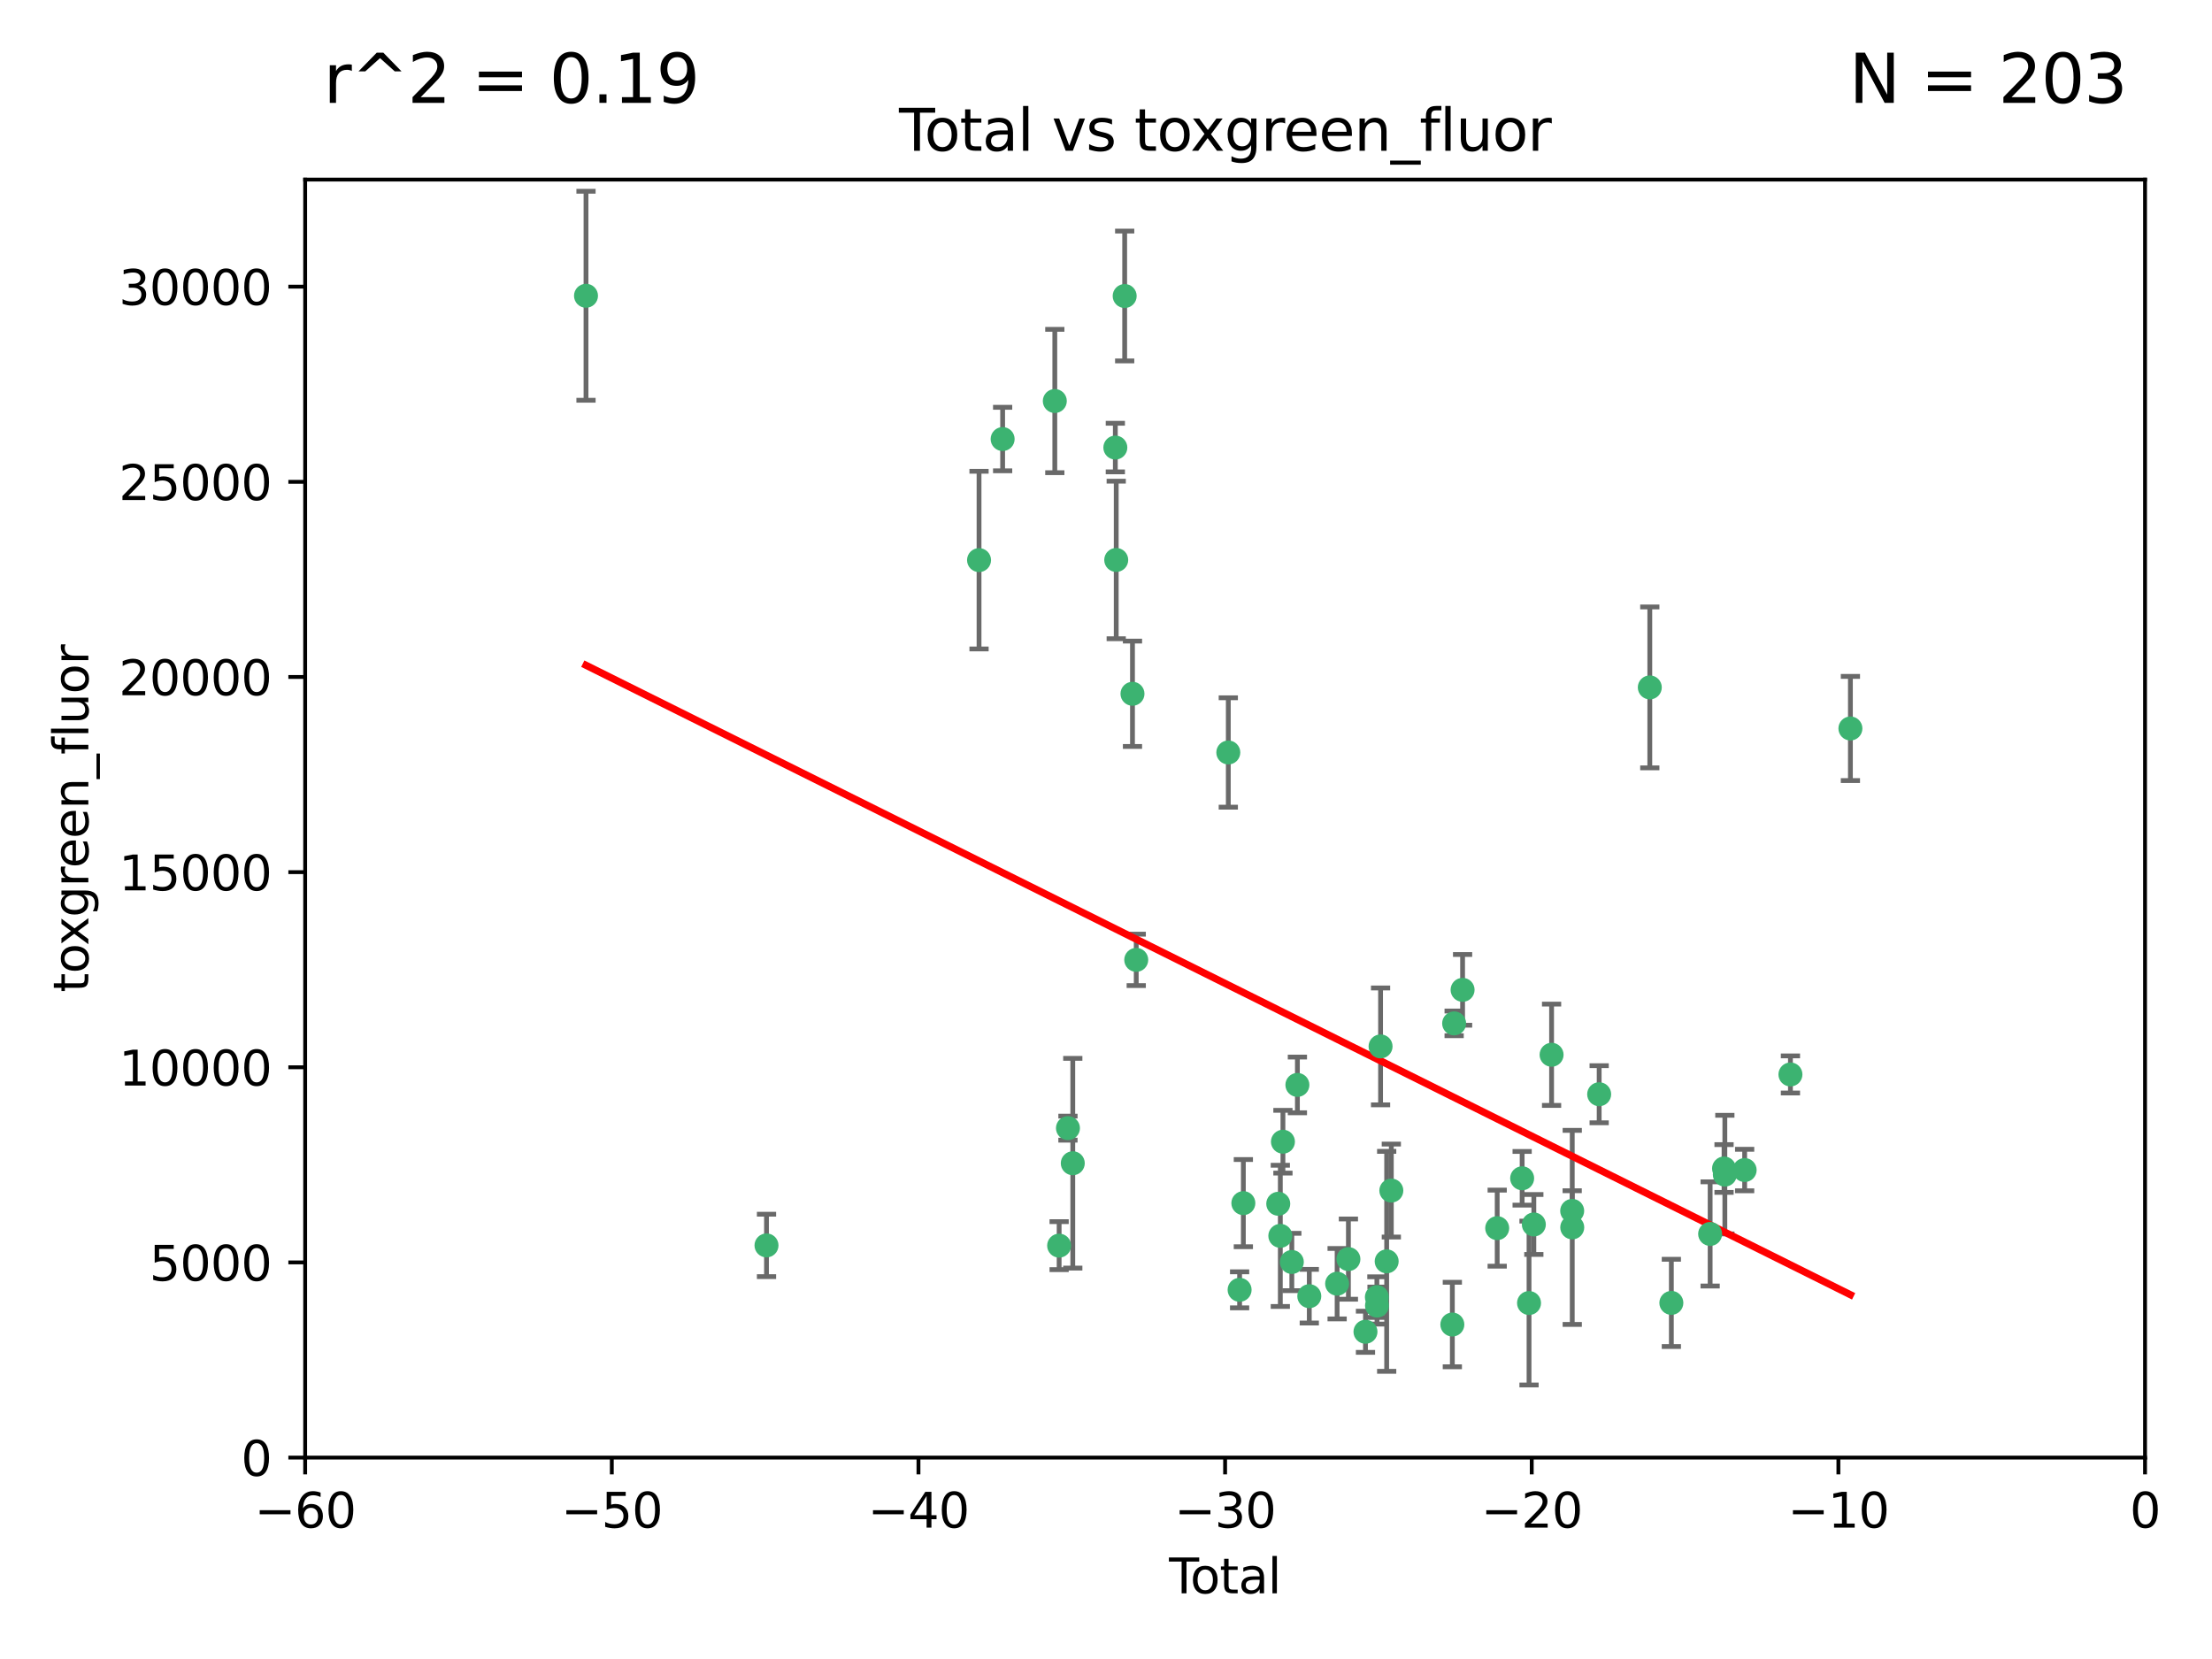 <?xml version="1.0" encoding="utf-8" standalone="no"?>
<!DOCTYPE svg PUBLIC "-//W3C//DTD SVG 1.1//EN"
  "http://www.w3.org/Graphics/SVG/1.1/DTD/svg11.dtd">
<svg xmlns:xlink="http://www.w3.org/1999/xlink" width="460.8pt" height="345.6pt" viewBox="0 0 460.8 345.6" xmlns="http://www.w3.org/2000/svg" version="1.1">
 <defs>
  <style type="text/css">*{stroke-linejoin: round; stroke-linecap: butt}</style>
 </defs>
 <g id="figure_1">
  <g id="patch_1">
   <path d="M 0 345.6 
L 460.8 345.6 
L 460.8 0 
L 0 0 
z
" style="fill: #ffffff"/>
  </g>
  <g id="axes_1">
   <g id="patch_2">
    <path d="M 63.571 303.64 
L 446.85 303.64 
L 446.85 37.411 
L 63.571 37.411 
z
" style="fill: #ffffff"/>
   </g>
   <g id="PathCollection_1">
    <defs>
     <path id="m538ec913dc" d="M 0 1.118 
C 0.297 1.118 0.581 1 0.791 0.791 
C 1 0.581 1.118 0.297 1.118 0 
C 1.118 -0.297 1 -0.581 0.791 -0.791 
C 0.581 -1 0.297 -1.118 0 -1.118 
C -0.297 -1.118 -0.581 -1 -0.791 -0.791 
C -1 -0.581 -1.118 -0.297 -1.118 0 
C -1.118 0.297 -1 0.581 -0.791 0.791 
C -0.581 1 -0.297 1.118 0 1.118 
z
" style="stroke: #3cb371"/>
    </defs>
    <g clip-path="url(#pacbed902f7)">
     <use xlink:href="#m538ec913dc" x="122.075" y="61.614" style="fill: #3cb371; stroke: #3cb371"/>
     <use xlink:href="#m538ec913dc" x="159.676" y="259.442" style="fill: #3cb371; stroke: #3cb371"/>
     <use xlink:href="#m538ec913dc" x="203.952" y="116.682" style="fill: #3cb371; stroke: #3cb371"/>
     <use xlink:href="#m538ec913dc" x="208.867" y="91.463" style="fill: #3cb371; stroke: #3cb371"/>
     <use xlink:href="#m538ec913dc" x="219.736" y="83.54" style="fill: #3cb371; stroke: #3cb371"/>
     <use xlink:href="#m538ec913dc" x="220.638" y="259.488" style="fill: #3cb371; stroke: #3cb371"/>
     <use xlink:href="#m538ec913dc" x="222.475" y="235.012" style="fill: #3cb371; stroke: #3cb371"/>
     <use xlink:href="#m538ec913dc" x="223.48" y="242.324" style="fill: #3cb371; stroke: #3cb371"/>
     <use xlink:href="#m538ec913dc" x="232.345" y="93.237" style="fill: #3cb371; stroke: #3cb371"/>
     <use xlink:href="#m538ec913dc" x="232.53" y="116.65" style="fill: #3cb371; stroke: #3cb371"/>
     <use xlink:href="#m538ec913dc" x="234.291" y="61.664" style="fill: #3cb371; stroke: #3cb371"/>
     <use xlink:href="#m538ec913dc" x="235.917" y="144.527" style="fill: #3cb371; stroke: #3cb371"/>
     <use xlink:href="#m538ec913dc" x="236.699" y="199.958" style="fill: #3cb371; stroke: #3cb371"/>
     <use xlink:href="#m538ec913dc" x="255.878" y="156.754" style="fill: #3cb371; stroke: #3cb371"/>
     <use xlink:href="#m538ec913dc" x="258.233" y="268.694" style="fill: #3cb371; stroke: #3cb371"/>
     <use xlink:href="#m538ec913dc" x="259.013" y="250.635" style="fill: #3cb371; stroke: #3cb371"/>
     <use xlink:href="#m538ec913dc" x="266.284" y="250.767" style="fill: #3cb371; stroke: #3cb371"/>
     <use xlink:href="#m538ec913dc" x="266.715" y="257.451" style="fill: #3cb371; stroke: #3cb371"/>
     <use xlink:href="#m538ec913dc" x="267.259" y="237.838" style="fill: #3cb371; stroke: #3cb371"/>
     <use xlink:href="#m538ec913dc" x="269.11" y="262.896" style="fill: #3cb371; stroke: #3cb371"/>
     <use xlink:href="#m538ec913dc" x="270.272" y="226.007" style="fill: #3cb371; stroke: #3cb371"/>
     <use xlink:href="#m538ec913dc" x="272.749" y="270.018" style="fill: #3cb371; stroke: #3cb371"/>
     <use xlink:href="#m538ec913dc" x="278.547" y="267.417" style="fill: #3cb371; stroke: #3cb371"/>
     <use xlink:href="#m538ec913dc" x="280.898" y="262.293" style="fill: #3cb371; stroke: #3cb371"/>
     <use xlink:href="#m538ec913dc" x="284.454" y="277.431" style="fill: #3cb371; stroke: #3cb371"/>
     <use xlink:href="#m538ec913dc" x="286.83" y="270.21" style="fill: #3cb371; stroke: #3cb371"/>
     <use xlink:href="#m538ec913dc" x="286.857" y="271.976" style="fill: #3cb371; stroke: #3cb371"/>
     <use xlink:href="#m538ec913dc" x="287.598" y="217.987" style="fill: #3cb371; stroke: #3cb371"/>
     <use xlink:href="#m538ec913dc" x="288.87" y="262.761" style="fill: #3cb371; stroke: #3cb371"/>
     <use xlink:href="#m538ec913dc" x="289.839" y="248.016" style="fill: #3cb371; stroke: #3cb371"/>
     <use xlink:href="#m538ec913dc" x="302.549" y="275.924" style="fill: #3cb371; stroke: #3cb371"/>
     <use xlink:href="#m538ec913dc" x="302.924" y="213.19" style="fill: #3cb371; stroke: #3cb371"/>
     <use xlink:href="#m538ec913dc" x="304.684" y="206.203" style="fill: #3cb371; stroke: #3cb371"/>
     <use xlink:href="#m538ec913dc" x="311.894" y="255.847" style="fill: #3cb371; stroke: #3cb371"/>
     <use xlink:href="#m538ec913dc" x="317.09" y="245.459" style="fill: #3cb371; stroke: #3cb371"/>
     <use xlink:href="#m538ec913dc" x="318.526" y="271.445" style="fill: #3cb371; stroke: #3cb371"/>
     <use xlink:href="#m538ec913dc" x="319.527" y="255.08" style="fill: #3cb371; stroke: #3cb371"/>
     <use xlink:href="#m538ec913dc" x="323.223" y="219.726" style="fill: #3cb371; stroke: #3cb371"/>
     <use xlink:href="#m538ec913dc" x="327.515" y="252.249" style="fill: #3cb371; stroke: #3cb371"/>
     <use xlink:href="#m538ec913dc" x="327.528" y="255.69" style="fill: #3cb371; stroke: #3cb371"/>
     <use xlink:href="#m538ec913dc" x="333.135" y="227.947" style="fill: #3cb371; stroke: #3cb371"/>
     <use xlink:href="#m538ec913dc" x="343.683" y="143.2" style="fill: #3cb371; stroke: #3cb371"/>
     <use xlink:href="#m538ec913dc" x="348.174" y="271.416" style="fill: #3cb371; stroke: #3cb371"/>
     <use xlink:href="#m538ec913dc" x="356.254" y="257.051" style="fill: #3cb371; stroke: #3cb371"/>
     <use xlink:href="#m538ec913dc" x="359.15" y="243.416" style="fill: #3cb371; stroke: #3cb371"/>
     <use xlink:href="#m538ec913dc" x="359.317" y="244.691" style="fill: #3cb371; stroke: #3cb371"/>
     <use xlink:href="#m538ec913dc" x="363.442" y="243.742" style="fill: #3cb371; stroke: #3cb371"/>
     <use xlink:href="#m538ec913dc" x="372.98" y="223.827" style="fill: #3cb371; stroke: #3cb371"/>
     <use xlink:href="#m538ec913dc" x="385.474" y="151.755" style="fill: #3cb371; stroke: #3cb371"/>
    </g>
   </g>
   <g id="matplotlib.axis_1">
    <g id="xtick_1">
     <g id="line2d_1">
      <defs>
       <path id="mc80187b70a" d="M 0 0 
L 0 3.5 
" style="stroke: #000000; stroke-width: 0.8"/>
      </defs>
      <g>
       <use xlink:href="#mc80187b70a" x="63.571" y="303.64" style="stroke: #000000; stroke-width: 0.8"/>
      </g>
     </g>
     <g id="text_1">
      <!-- −60 -->
      <g transform="translate(53.019 318.238)scale(0.1 -0.1)">
       <defs>
        <path id="DejaVuSans-2212" d="M 678 2272 
L 4684 2272 
L 4684 1741 
L 678 1741 
L 678 2272 
z
" transform="scale(0.016)"/>
        <path id="DejaVuSans-36" d="M 2113 2584 
Q 1688 2584 1439 2293 
Q 1191 2003 1191 1497 
Q 1191 994 1439 701 
Q 1688 409 2113 409 
Q 2538 409 2786 701 
Q 3034 994 3034 1497 
Q 3034 2003 2786 2293 
Q 2538 2584 2113 2584 
z
M 3366 4563 
L 3366 3988 
Q 3128 4100 2886 4159 
Q 2644 4219 2406 4219 
Q 1781 4219 1451 3797 
Q 1122 3375 1075 2522 
Q 1259 2794 1537 2939 
Q 1816 3084 2150 3084 
Q 2853 3084 3261 2657 
Q 3669 2231 3669 1497 
Q 3669 778 3244 343 
Q 2819 -91 2113 -91 
Q 1303 -91 875 529 
Q 447 1150 447 2328 
Q 447 3434 972 4092 
Q 1497 4750 2381 4750 
Q 2619 4750 2861 4703 
Q 3103 4656 3366 4563 
z
" transform="scale(0.016)"/>
        <path id="DejaVuSans-30" d="M 2034 4250 
Q 1547 4250 1301 3770 
Q 1056 3291 1056 2328 
Q 1056 1369 1301 889 
Q 1547 409 2034 409 
Q 2525 409 2770 889 
Q 3016 1369 3016 2328 
Q 3016 3291 2770 3770 
Q 2525 4250 2034 4250 
z
M 2034 4750 
Q 2819 4750 3233 4129 
Q 3647 3509 3647 2328 
Q 3647 1150 3233 529 
Q 2819 -91 2034 -91 
Q 1250 -91 836 529 
Q 422 1150 422 2328 
Q 422 3509 836 4129 
Q 1250 4750 2034 4750 
z
" transform="scale(0.016)"/>
       </defs>
       <use xlink:href="#DejaVuSans-2212"/>
       <use xlink:href="#DejaVuSans-36" x="83.789"/>
       <use xlink:href="#DejaVuSans-30" x="147.412"/>
      </g>
     </g>
    </g>
    <g id="xtick_2">
     <g id="line2d_2">
      <g>
       <use xlink:href="#mc80187b70a" x="127.451" y="303.64" style="stroke: #000000; stroke-width: 0.8"/>
      </g>
     </g>
     <g id="text_2">
      <!-- −50 -->
      <g transform="translate(116.899 318.238)scale(0.1 -0.1)">
       <defs>
        <path id="DejaVuSans-35" d="M 691 4666 
L 3169 4666 
L 3169 4134 
L 1269 4134 
L 1269 2991 
Q 1406 3038 1543 3061 
Q 1681 3084 1819 3084 
Q 2600 3084 3056 2656 
Q 3513 2228 3513 1497 
Q 3513 744 3044 326 
Q 2575 -91 1722 -91 
Q 1428 -91 1123 -41 
Q 819 9 494 109 
L 494 744 
Q 775 591 1075 516 
Q 1375 441 1709 441 
Q 2250 441 2565 725 
Q 2881 1009 2881 1497 
Q 2881 1984 2565 2268 
Q 2250 2553 1709 2553 
Q 1456 2553 1204 2497 
Q 953 2441 691 2322 
L 691 4666 
z
" transform="scale(0.016)"/>
       </defs>
       <use xlink:href="#DejaVuSans-2212"/>
       <use xlink:href="#DejaVuSans-35" x="83.789"/>
       <use xlink:href="#DejaVuSans-30" x="147.412"/>
      </g>
     </g>
    </g>
    <g id="xtick_3">
     <g id="line2d_3">
      <g>
       <use xlink:href="#mc80187b70a" x="191.331" y="303.64" style="stroke: #000000; stroke-width: 0.8"/>
      </g>
     </g>
     <g id="text_3">
      <!-- −40 -->
      <g transform="translate(180.778 318.238)scale(0.1 -0.1)">
       <defs>
        <path id="DejaVuSans-34" d="M 2419 4116 
L 825 1625 
L 2419 1625 
L 2419 4116 
z
M 2253 4666 
L 3047 4666 
L 3047 1625 
L 3713 1625 
L 3713 1100 
L 3047 1100 
L 3047 0 
L 2419 0 
L 2419 1100 
L 313 1100 
L 313 1709 
L 2253 4666 
z
" transform="scale(0.016)"/>
       </defs>
       <use xlink:href="#DejaVuSans-2212"/>
       <use xlink:href="#DejaVuSans-34" x="83.789"/>
       <use xlink:href="#DejaVuSans-30" x="147.412"/>
      </g>
     </g>
    </g>
    <g id="xtick_4">
     <g id="line2d_4">
      <g>
       <use xlink:href="#mc80187b70a" x="255.211" y="303.64" style="stroke: #000000; stroke-width: 0.8"/>
      </g>
     </g>
     <g id="text_4">
      <!-- −30 -->
      <g transform="translate(244.658 318.238)scale(0.1 -0.1)">
       <defs>
        <path id="DejaVuSans-33" d="M 2597 2516 
Q 3050 2419 3304 2112 
Q 3559 1806 3559 1356 
Q 3559 666 3084 287 
Q 2609 -91 1734 -91 
Q 1441 -91 1130 -33 
Q 819 25 488 141 
L 488 750 
Q 750 597 1062 519 
Q 1375 441 1716 441 
Q 2309 441 2620 675 
Q 2931 909 2931 1356 
Q 2931 1769 2642 2001 
Q 2353 2234 1838 2234 
L 1294 2234 
L 1294 2753 
L 1863 2753 
Q 2328 2753 2575 2939 
Q 2822 3125 2822 3475 
Q 2822 3834 2567 4026 
Q 2313 4219 1838 4219 
Q 1578 4219 1281 4162 
Q 984 4106 628 3988 
L 628 4550 
Q 988 4650 1302 4700 
Q 1616 4750 1894 4750 
Q 2613 4750 3031 4423 
Q 3450 4097 3450 3541 
Q 3450 3153 3228 2886 
Q 3006 2619 2597 2516 
z
" transform="scale(0.016)"/>
       </defs>
       <use xlink:href="#DejaVuSans-2212"/>
       <use xlink:href="#DejaVuSans-33" x="83.789"/>
       <use xlink:href="#DejaVuSans-30" x="147.412"/>
      </g>
     </g>
    </g>
    <g id="xtick_5">
     <g id="line2d_5">
      <g>
       <use xlink:href="#mc80187b70a" x="319.09" y="303.64" style="stroke: #000000; stroke-width: 0.8"/>
      </g>
     </g>
     <g id="text_5">
      <!-- −20 -->
      <g transform="translate(308.538 318.238)scale(0.1 -0.1)">
       <defs>
        <path id="DejaVuSans-32" d="M 1228 531 
L 3431 531 
L 3431 0 
L 469 0 
L 469 531 
Q 828 903 1448 1529 
Q 2069 2156 2228 2338 
Q 2531 2678 2651 2914 
Q 2772 3150 2772 3378 
Q 2772 3750 2511 3984 
Q 2250 4219 1831 4219 
Q 1534 4219 1204 4116 
Q 875 4013 500 3803 
L 500 4441 
Q 881 4594 1212 4672 
Q 1544 4750 1819 4750 
Q 2544 4750 2975 4387 
Q 3406 4025 3406 3419 
Q 3406 3131 3298 2873 
Q 3191 2616 2906 2266 
Q 2828 2175 2409 1742 
Q 1991 1309 1228 531 
z
" transform="scale(0.016)"/>
       </defs>
       <use xlink:href="#DejaVuSans-2212"/>
       <use xlink:href="#DejaVuSans-32" x="83.789"/>
       <use xlink:href="#DejaVuSans-30" x="147.412"/>
      </g>
     </g>
    </g>
    <g id="xtick_6">
     <g id="line2d_6">
      <g>
       <use xlink:href="#mc80187b70a" x="382.97" y="303.64" style="stroke: #000000; stroke-width: 0.8"/>
      </g>
     </g>
     <g id="text_6">
      <!-- −10 -->
      <g transform="translate(372.418 318.238)scale(0.1 -0.1)">
       <defs>
        <path id="DejaVuSans-31" d="M 794 531 
L 1825 531 
L 1825 4091 
L 703 3866 
L 703 4441 
L 1819 4666 
L 2450 4666 
L 2450 531 
L 3481 531 
L 3481 0 
L 794 0 
L 794 531 
z
" transform="scale(0.016)"/>
       </defs>
       <use xlink:href="#DejaVuSans-2212"/>
       <use xlink:href="#DejaVuSans-31" x="83.789"/>
       <use xlink:href="#DejaVuSans-30" x="147.412"/>
      </g>
     </g>
    </g>
    <g id="xtick_7">
     <g id="line2d_7">
      <g>
       <use xlink:href="#mc80187b70a" x="446.85" y="303.64" style="stroke: #000000; stroke-width: 0.8"/>
      </g>
     </g>
     <g id="text_7">
      <!-- 0 -->
      <g transform="translate(443.669 318.238)scale(0.1 -0.1)">
       <use xlink:href="#DejaVuSans-30"/>
      </g>
     </g>
    </g>
    <g id="text_8">
     <!-- Total -->
     <g transform="translate(243.534 331.917)scale(0.1 -0.1)">
      <defs>
       <path id="DejaVuSans-54" d="M -19 4666 
L 3928 4666 
L 3928 4134 
L 2272 4134 
L 2272 0 
L 1638 0 
L 1638 4134 
L -19 4134 
L -19 4666 
z
" transform="scale(0.016)"/>
       <path id="DejaVuSans-6f" d="M 1959 3097 
Q 1497 3097 1228 2736 
Q 959 2375 959 1747 
Q 959 1119 1226 758 
Q 1494 397 1959 397 
Q 2419 397 2687 759 
Q 2956 1122 2956 1747 
Q 2956 2369 2687 2733 
Q 2419 3097 1959 3097 
z
M 1959 3584 
Q 2709 3584 3137 3096 
Q 3566 2609 3566 1747 
Q 3566 888 3137 398 
Q 2709 -91 1959 -91 
Q 1206 -91 779 398 
Q 353 888 353 1747 
Q 353 2609 779 3096 
Q 1206 3584 1959 3584 
z
" transform="scale(0.016)"/>
       <path id="DejaVuSans-74" d="M 1172 4494 
L 1172 3500 
L 2356 3500 
L 2356 3053 
L 1172 3053 
L 1172 1153 
Q 1172 725 1289 603 
Q 1406 481 1766 481 
L 2356 481 
L 2356 0 
L 1766 0 
Q 1100 0 847 248 
Q 594 497 594 1153 
L 594 3053 
L 172 3053 
L 172 3500 
L 594 3500 
L 594 4494 
L 1172 4494 
z
" transform="scale(0.016)"/>
       <path id="DejaVuSans-61" d="M 2194 1759 
Q 1497 1759 1228 1600 
Q 959 1441 959 1056 
Q 959 750 1161 570 
Q 1363 391 1709 391 
Q 2188 391 2477 730 
Q 2766 1069 2766 1631 
L 2766 1759 
L 2194 1759 
z
M 3341 1997 
L 3341 0 
L 2766 0 
L 2766 531 
Q 2569 213 2275 61 
Q 1981 -91 1556 -91 
Q 1019 -91 701 211 
Q 384 513 384 1019 
Q 384 1609 779 1909 
Q 1175 2209 1959 2209 
L 2766 2209 
L 2766 2266 
Q 2766 2663 2505 2880 
Q 2244 3097 1772 3097 
Q 1472 3097 1187 3025 
Q 903 2953 641 2809 
L 641 3341 
Q 956 3463 1253 3523 
Q 1550 3584 1831 3584 
Q 2591 3584 2966 3190 
Q 3341 2797 3341 1997 
z
" transform="scale(0.016)"/>
       <path id="DejaVuSans-6c" d="M 603 4863 
L 1178 4863 
L 1178 0 
L 603 0 
L 603 4863 
z
" transform="scale(0.016)"/>
      </defs>
      <use xlink:href="#DejaVuSans-54"/>
      <use xlink:href="#DejaVuSans-6f" x="44.084"/>
      <use xlink:href="#DejaVuSans-74" x="105.266"/>
      <use xlink:href="#DejaVuSans-61" x="144.475"/>
      <use xlink:href="#DejaVuSans-6c" x="205.754"/>
     </g>
    </g>
   </g>
   <g id="matplotlib.axis_2">
    <g id="ytick_1">
     <g id="line2d_8">
      <defs>
       <path id="m5f680698a2" d="M 0 0 
L -3.5 0 
" style="stroke: #000000; stroke-width: 0.8"/>
      </defs>
      <g>
       <use xlink:href="#m5f680698a2" x="63.571" y="303.64" style="stroke: #000000; stroke-width: 0.8"/>
      </g>
     </g>
     <g id="text_9">
      <!-- 0 -->
      <g transform="translate(50.209 307.439)scale(0.1 -0.1)">
       <use xlink:href="#DejaVuSans-30"/>
      </g>
     </g>
    </g>
    <g id="ytick_2">
     <g id="line2d_9">
      <g>
       <use xlink:href="#m5f680698a2" x="63.571" y="262.986" style="stroke: #000000; stroke-width: 0.8"/>
      </g>
     </g>
     <g id="text_10">
      <!-- 5000 -->
      <g transform="translate(31.121 266.786)scale(0.1 -0.1)">
       <use xlink:href="#DejaVuSans-35"/>
       <use xlink:href="#DejaVuSans-30" x="63.623"/>
       <use xlink:href="#DejaVuSans-30" x="127.246"/>
       <use xlink:href="#DejaVuSans-30" x="190.869"/>
      </g>
     </g>
    </g>
    <g id="ytick_3">
     <g id="line2d_10">
      <g>
       <use xlink:href="#m5f680698a2" x="63.571" y="222.333" style="stroke: #000000; stroke-width: 0.8"/>
      </g>
     </g>
     <g id="text_11">
      <!-- 10000 -->
      <g transform="translate(24.759 226.132)scale(0.1 -0.1)">
       <use xlink:href="#DejaVuSans-31"/>
       <use xlink:href="#DejaVuSans-30" x="63.623"/>
       <use xlink:href="#DejaVuSans-30" x="127.246"/>
       <use xlink:href="#DejaVuSans-30" x="190.869"/>
       <use xlink:href="#DejaVuSans-30" x="254.492"/>
      </g>
     </g>
    </g>
    <g id="ytick_4">
     <g id="line2d_11">
      <g>
       <use xlink:href="#m5f680698a2" x="63.571" y="181.679" style="stroke: #000000; stroke-width: 0.8"/>
      </g>
     </g>
     <g id="text_12">
      <!-- 15000 -->
      <g transform="translate(24.759 185.478)scale(0.1 -0.1)">
       <use xlink:href="#DejaVuSans-31"/>
       <use xlink:href="#DejaVuSans-35" x="63.623"/>
       <use xlink:href="#DejaVuSans-30" x="127.246"/>
       <use xlink:href="#DejaVuSans-30" x="190.869"/>
       <use xlink:href="#DejaVuSans-30" x="254.492"/>
      </g>
     </g>
    </g>
    <g id="ytick_5">
     <g id="line2d_12">
      <g>
       <use xlink:href="#m5f680698a2" x="63.571" y="141.026" style="stroke: #000000; stroke-width: 0.8"/>
      </g>
     </g>
     <g id="text_13">
      <!-- 20000 -->
      <g transform="translate(24.759 144.825)scale(0.1 -0.1)">
       <use xlink:href="#DejaVuSans-32"/>
       <use xlink:href="#DejaVuSans-30" x="63.623"/>
       <use xlink:href="#DejaVuSans-30" x="127.246"/>
       <use xlink:href="#DejaVuSans-30" x="190.869"/>
       <use xlink:href="#DejaVuSans-30" x="254.492"/>
      </g>
     </g>
    </g>
    <g id="ytick_6">
     <g id="line2d_13">
      <g>
       <use xlink:href="#m5f680698a2" x="63.571" y="100.372" style="stroke: #000000; stroke-width: 0.8"/>
      </g>
     </g>
     <g id="text_14">
      <!-- 25000 -->
      <g transform="translate(24.759 104.171)scale(0.1 -0.1)">
       <use xlink:href="#DejaVuSans-32"/>
       <use xlink:href="#DejaVuSans-35" x="63.623"/>
       <use xlink:href="#DejaVuSans-30" x="127.246"/>
       <use xlink:href="#DejaVuSans-30" x="190.869"/>
       <use xlink:href="#DejaVuSans-30" x="254.492"/>
      </g>
     </g>
    </g>
    <g id="ytick_7">
     <g id="line2d_14">
      <g>
       <use xlink:href="#m5f680698a2" x="63.571" y="59.718" style="stroke: #000000; stroke-width: 0.8"/>
      </g>
     </g>
     <g id="text_15">
      <!-- 30000 -->
      <g transform="translate(24.759 63.518)scale(0.1 -0.1)">
       <use xlink:href="#DejaVuSans-33"/>
       <use xlink:href="#DejaVuSans-30" x="63.623"/>
       <use xlink:href="#DejaVuSans-30" x="127.246"/>
       <use xlink:href="#DejaVuSans-30" x="190.869"/>
       <use xlink:href="#DejaVuSans-30" x="254.492"/>
      </g>
     </g>
    </g>
    <g id="text_16">
     <!-- toxgreen_fluor -->
     <g transform="translate(18.401 206.72)rotate(-90)scale(0.1 -0.1)">
      <defs>
       <path id="DejaVuSans-78" d="M 3513 3500 
L 2247 1797 
L 3578 0 
L 2900 0 
L 1881 1375 
L 863 0 
L 184 0 
L 1544 1831 
L 300 3500 
L 978 3500 
L 1906 2253 
L 2834 3500 
L 3513 3500 
z
" transform="scale(0.016)"/>
       <path id="DejaVuSans-67" d="M 2906 1791 
Q 2906 2416 2648 2759 
Q 2391 3103 1925 3103 
Q 1463 3103 1205 2759 
Q 947 2416 947 1791 
Q 947 1169 1205 825 
Q 1463 481 1925 481 
Q 2391 481 2648 825 
Q 2906 1169 2906 1791 
z
M 3481 434 
Q 3481 -459 3084 -895 
Q 2688 -1331 1869 -1331 
Q 1566 -1331 1297 -1286 
Q 1028 -1241 775 -1147 
L 775 -588 
Q 1028 -725 1275 -790 
Q 1522 -856 1778 -856 
Q 2344 -856 2625 -561 
Q 2906 -266 2906 331 
L 2906 616 
Q 2728 306 2450 153 
Q 2172 0 1784 0 
Q 1141 0 747 490 
Q 353 981 353 1791 
Q 353 2603 747 3093 
Q 1141 3584 1784 3584 
Q 2172 3584 2450 3431 
Q 2728 3278 2906 2969 
L 2906 3500 
L 3481 3500 
L 3481 434 
z
" transform="scale(0.016)"/>
       <path id="DejaVuSans-72" d="M 2631 2963 
Q 2534 3019 2420 3045 
Q 2306 3072 2169 3072 
Q 1681 3072 1420 2755 
Q 1159 2438 1159 1844 
L 1159 0 
L 581 0 
L 581 3500 
L 1159 3500 
L 1159 2956 
Q 1341 3275 1631 3429 
Q 1922 3584 2338 3584 
Q 2397 3584 2469 3576 
Q 2541 3569 2628 3553 
L 2631 2963 
z
" transform="scale(0.016)"/>
       <path id="DejaVuSans-65" d="M 3597 1894 
L 3597 1613 
L 953 1613 
Q 991 1019 1311 708 
Q 1631 397 2203 397 
Q 2534 397 2845 478 
Q 3156 559 3463 722 
L 3463 178 
Q 3153 47 2828 -22 
Q 2503 -91 2169 -91 
Q 1331 -91 842 396 
Q 353 884 353 1716 
Q 353 2575 817 3079 
Q 1281 3584 2069 3584 
Q 2775 3584 3186 3129 
Q 3597 2675 3597 1894 
z
M 3022 2063 
Q 3016 2534 2758 2815 
Q 2500 3097 2075 3097 
Q 1594 3097 1305 2825 
Q 1016 2553 972 2059 
L 3022 2063 
z
" transform="scale(0.016)"/>
       <path id="DejaVuSans-6e" d="M 3513 2113 
L 3513 0 
L 2938 0 
L 2938 2094 
Q 2938 2591 2744 2837 
Q 2550 3084 2163 3084 
Q 1697 3084 1428 2787 
Q 1159 2491 1159 1978 
L 1159 0 
L 581 0 
L 581 3500 
L 1159 3500 
L 1159 2956 
Q 1366 3272 1645 3428 
Q 1925 3584 2291 3584 
Q 2894 3584 3203 3211 
Q 3513 2838 3513 2113 
z
" transform="scale(0.016)"/>
       <path id="DejaVuSans-5f" d="M 3263 -1063 
L 3263 -1509 
L -63 -1509 
L -63 -1063 
L 3263 -1063 
z
" transform="scale(0.016)"/>
       <path id="DejaVuSans-66" d="M 2375 4863 
L 2375 4384 
L 1825 4384 
Q 1516 4384 1395 4259 
Q 1275 4134 1275 3809 
L 1275 3500 
L 2222 3500 
L 2222 3053 
L 1275 3053 
L 1275 0 
L 697 0 
L 697 3053 
L 147 3053 
L 147 3500 
L 697 3500 
L 697 3744 
Q 697 4328 969 4595 
Q 1241 4863 1831 4863 
L 2375 4863 
z
" transform="scale(0.016)"/>
       <path id="DejaVuSans-75" d="M 544 1381 
L 544 3500 
L 1119 3500 
L 1119 1403 
Q 1119 906 1312 657 
Q 1506 409 1894 409 
Q 2359 409 2629 706 
Q 2900 1003 2900 1516 
L 2900 3500 
L 3475 3500 
L 3475 0 
L 2900 0 
L 2900 538 
Q 2691 219 2414 64 
Q 2138 -91 1772 -91 
Q 1169 -91 856 284 
Q 544 659 544 1381 
z
M 1991 3584 
L 1991 3584 
z
" transform="scale(0.016)"/>
      </defs>
      <use xlink:href="#DejaVuSans-74"/>
      <use xlink:href="#DejaVuSans-6f" x="39.209"/>
      <use xlink:href="#DejaVuSans-78" x="97.266"/>
      <use xlink:href="#DejaVuSans-67" x="156.445"/>
      <use xlink:href="#DejaVuSans-72" x="219.922"/>
      <use xlink:href="#DejaVuSans-65" x="258.785"/>
      <use xlink:href="#DejaVuSans-65" x="320.309"/>
      <use xlink:href="#DejaVuSans-6e" x="381.832"/>
      <use xlink:href="#DejaVuSans-5f" x="445.211"/>
      <use xlink:href="#DejaVuSans-66" x="495.211"/>
      <use xlink:href="#DejaVuSans-6c" x="530.416"/>
      <use xlink:href="#DejaVuSans-75" x="558.199"/>
      <use xlink:href="#DejaVuSans-6f" x="621.578"/>
      <use xlink:href="#DejaVuSans-72" x="682.76"/>
     </g>
    </g>
   </g>
   <g id="LineCollection_1">
    <path d="M 122.075 83.38 
L 122.075 39.848 
" clip-path="url(#pacbed902f7)" style="fill: none; stroke: #696969"/>
    <path d="M 159.676 265.941 
L 159.676 252.944 
" clip-path="url(#pacbed902f7)" style="fill: none; stroke: #696969"/>
    <path d="M 203.952 135.19 
L 203.952 98.175 
" clip-path="url(#pacbed902f7)" style="fill: none; stroke: #696969"/>
    <path d="M 208.867 98.075 
L 208.867 84.85 
" clip-path="url(#pacbed902f7)" style="fill: none; stroke: #696969"/>
    <path d="M 219.736 98.468 
L 219.736 68.613 
" clip-path="url(#pacbed902f7)" style="fill: none; stroke: #696969"/>
    <path d="M 220.638 264.487 
L 220.638 254.489 
" clip-path="url(#pacbed902f7)" style="fill: none; stroke: #696969"/>
    <path d="M 222.475 237.516 
L 222.475 232.507 
" clip-path="url(#pacbed902f7)" style="fill: none; stroke: #696969"/>
    <path d="M 223.48 264.166 
L 223.48 220.481 
" clip-path="url(#pacbed902f7)" style="fill: none; stroke: #696969"/>
    <path d="M 232.345 98.3 
L 232.345 88.175 
" clip-path="url(#pacbed902f7)" style="fill: none; stroke: #696969"/>
    <path d="M 232.53 133.058 
L 232.53 100.243 
" clip-path="url(#pacbed902f7)" style="fill: none; stroke: #696969"/>
    <path d="M 234.291 75.185 
L 234.291 48.142 
" clip-path="url(#pacbed902f7)" style="fill: none; stroke: #696969"/>
    <path d="M 235.917 155.498 
L 235.917 133.556 
" clip-path="url(#pacbed902f7)" style="fill: none; stroke: #696969"/>
    <path d="M 236.699 205.31 
L 236.699 194.605 
" clip-path="url(#pacbed902f7)" style="fill: none; stroke: #696969"/>
    <path d="M 255.878 168.148 
L 255.878 145.359 
" clip-path="url(#pacbed902f7)" style="fill: none; stroke: #696969"/>
    <path d="M 258.233 272.448 
L 258.233 264.94 
" clip-path="url(#pacbed902f7)" style="fill: none; stroke: #696969"/>
    <path d="M 259.013 259.717 
L 259.013 241.553 
" clip-path="url(#pacbed902f7)" style="fill: none; stroke: #696969"/>
    <path d="M 266.284 251.458 
L 266.284 250.077 
" clip-path="url(#pacbed902f7)" style="fill: none; stroke: #696969"/>
    <path d="M 266.715 272.157 
L 266.715 242.746 
" clip-path="url(#pacbed902f7)" style="fill: none; stroke: #696969"/>
    <path d="M 267.259 244.374 
L 267.259 231.301 
" clip-path="url(#pacbed902f7)" style="fill: none; stroke: #696969"/>
    <path d="M 269.11 268.864 
L 269.11 256.927 
" clip-path="url(#pacbed902f7)" style="fill: none; stroke: #696969"/>
    <path d="M 270.272 231.811 
L 270.272 220.203 
" clip-path="url(#pacbed902f7)" style="fill: none; stroke: #696969"/>
    <path d="M 272.749 275.607 
L 272.749 264.429 
" clip-path="url(#pacbed902f7)" style="fill: none; stroke: #696969"/>
    <path d="M 278.547 274.752 
L 278.547 260.081 
" clip-path="url(#pacbed902f7)" style="fill: none; stroke: #696969"/>
    <path d="M 280.898 270.647 
L 280.898 253.939 
" clip-path="url(#pacbed902f7)" style="fill: none; stroke: #696969"/>
    <path d="M 284.454 281.719 
L 284.454 273.143 
" clip-path="url(#pacbed902f7)" style="fill: none; stroke: #696969"/>
    <path d="M 286.83 274.44 
L 286.83 265.981 
" clip-path="url(#pacbed902f7)" style="fill: none; stroke: #696969"/>
    <path d="M 286.857 275.827 
L 286.857 268.125 
" clip-path="url(#pacbed902f7)" style="fill: none; stroke: #696969"/>
    <path d="M 287.598 230.162 
L 287.598 205.812 
" clip-path="url(#pacbed902f7)" style="fill: none; stroke: #696969"/>
    <path d="M 288.87 285.673 
L 288.87 239.849 
" clip-path="url(#pacbed902f7)" style="fill: none; stroke: #696969"/>
    <path d="M 289.839 257.7 
L 289.839 238.331 
" clip-path="url(#pacbed902f7)" style="fill: none; stroke: #696969"/>
    <path d="M 302.549 284.727 
L 302.549 267.12 
" clip-path="url(#pacbed902f7)" style="fill: none; stroke: #696969"/>
    <path d="M 302.924 215.762 
L 302.924 210.618 
" clip-path="url(#pacbed902f7)" style="fill: none; stroke: #696969"/>
    <path d="M 304.684 213.569 
L 304.684 198.836 
" clip-path="url(#pacbed902f7)" style="fill: none; stroke: #696969"/>
    <path d="M 311.894 263.771 
L 311.894 247.923 
" clip-path="url(#pacbed902f7)" style="fill: none; stroke: #696969"/>
    <path d="M 317.09 251.049 
L 317.09 239.868 
" clip-path="url(#pacbed902f7)" style="fill: none; stroke: #696969"/>
    <path d="M 318.526 288.513 
L 318.526 254.376 
" clip-path="url(#pacbed902f7)" style="fill: none; stroke: #696969"/>
    <path d="M 319.527 261.323 
L 319.527 248.837 
" clip-path="url(#pacbed902f7)" style="fill: none; stroke: #696969"/>
    <path d="M 323.223 230.277 
L 323.223 209.176 
" clip-path="url(#pacbed902f7)" style="fill: none; stroke: #696969"/>
    <path d="M 327.515 256.451 
L 327.515 248.048 
" clip-path="url(#pacbed902f7)" style="fill: none; stroke: #696969"/>
    <path d="M 327.528 275.904 
L 327.528 235.477 
" clip-path="url(#pacbed902f7)" style="fill: none; stroke: #696969"/>
    <path d="M 333.135 233.892 
L 333.135 222.002 
" clip-path="url(#pacbed902f7)" style="fill: none; stroke: #696969"/>
    <path d="M 343.683 159.961 
L 343.683 126.439 
" clip-path="url(#pacbed902f7)" style="fill: none; stroke: #696969"/>
    <path d="M 348.174 280.503 
L 348.174 262.329 
" clip-path="url(#pacbed902f7)" style="fill: none; stroke: #696969"/>
    <path d="M 356.254 267.904 
L 356.254 246.198 
" clip-path="url(#pacbed902f7)" style="fill: none; stroke: #696969"/>
    <path d="M 359.15 248.392 
L 359.15 238.44 
" clip-path="url(#pacbed902f7)" style="fill: none; stroke: #696969"/>
    <path d="M 359.317 257.049 
L 359.317 232.333 
" clip-path="url(#pacbed902f7)" style="fill: none; stroke: #696969"/>
    <path d="M 363.442 248.063 
L 363.442 239.42 
" clip-path="url(#pacbed902f7)" style="fill: none; stroke: #696969"/>
    <path d="M 372.98 227.689 
L 372.98 219.964 
" clip-path="url(#pacbed902f7)" style="fill: none; stroke: #696969"/>
    <path d="M 385.474 162.606 
L 385.474 140.905 
" clip-path="url(#pacbed902f7)" style="fill: none; stroke: #696969"/>
   </g>
   <g id="line2d_15">
    <defs>
     <path id="m9a54d7008b" d="M 2 0 
L -2 -0 
" style="stroke: #696969"/>
    </defs>
    <g clip-path="url(#pacbed902f7)">
     <use xlink:href="#m9a54d7008b" x="122.075" y="83.38" style="fill: #696969; stroke: #696969"/>
     <use xlink:href="#m9a54d7008b" x="159.676" y="265.941" style="fill: #696969; stroke: #696969"/>
     <use xlink:href="#m9a54d7008b" x="203.952" y="135.19" style="fill: #696969; stroke: #696969"/>
     <use xlink:href="#m9a54d7008b" x="208.867" y="98.075" style="fill: #696969; stroke: #696969"/>
     <use xlink:href="#m9a54d7008b" x="219.736" y="98.468" style="fill: #696969; stroke: #696969"/>
     <use xlink:href="#m9a54d7008b" x="220.638" y="264.487" style="fill: #696969; stroke: #696969"/>
     <use xlink:href="#m9a54d7008b" x="222.475" y="237.516" style="fill: #696969; stroke: #696969"/>
     <use xlink:href="#m9a54d7008b" x="223.48" y="264.166" style="fill: #696969; stroke: #696969"/>
     <use xlink:href="#m9a54d7008b" x="232.345" y="98.3" style="fill: #696969; stroke: #696969"/>
     <use xlink:href="#m9a54d7008b" x="232.53" y="133.058" style="fill: #696969; stroke: #696969"/>
     <use xlink:href="#m9a54d7008b" x="234.291" y="75.185" style="fill: #696969; stroke: #696969"/>
     <use xlink:href="#m9a54d7008b" x="235.917" y="155.498" style="fill: #696969; stroke: #696969"/>
     <use xlink:href="#m9a54d7008b" x="236.699" y="205.31" style="fill: #696969; stroke: #696969"/>
     <use xlink:href="#m9a54d7008b" x="255.878" y="168.148" style="fill: #696969; stroke: #696969"/>
     <use xlink:href="#m9a54d7008b" x="258.233" y="272.448" style="fill: #696969; stroke: #696969"/>
     <use xlink:href="#m9a54d7008b" x="259.013" y="259.717" style="fill: #696969; stroke: #696969"/>
     <use xlink:href="#m9a54d7008b" x="266.284" y="251.458" style="fill: #696969; stroke: #696969"/>
     <use xlink:href="#m9a54d7008b" x="266.715" y="272.157" style="fill: #696969; stroke: #696969"/>
     <use xlink:href="#m9a54d7008b" x="267.259" y="244.374" style="fill: #696969; stroke: #696969"/>
     <use xlink:href="#m9a54d7008b" x="269.11" y="268.864" style="fill: #696969; stroke: #696969"/>
     <use xlink:href="#m9a54d7008b" x="270.272" y="231.811" style="fill: #696969; stroke: #696969"/>
     <use xlink:href="#m9a54d7008b" x="272.749" y="275.607" style="fill: #696969; stroke: #696969"/>
     <use xlink:href="#m9a54d7008b" x="278.547" y="274.752" style="fill: #696969; stroke: #696969"/>
     <use xlink:href="#m9a54d7008b" x="280.898" y="270.647" style="fill: #696969; stroke: #696969"/>
     <use xlink:href="#m9a54d7008b" x="284.454" y="281.719" style="fill: #696969; stroke: #696969"/>
     <use xlink:href="#m9a54d7008b" x="286.83" y="274.44" style="fill: #696969; stroke: #696969"/>
     <use xlink:href="#m9a54d7008b" x="286.857" y="275.827" style="fill: #696969; stroke: #696969"/>
     <use xlink:href="#m9a54d7008b" x="287.598" y="230.162" style="fill: #696969; stroke: #696969"/>
     <use xlink:href="#m9a54d7008b" x="288.87" y="285.673" style="fill: #696969; stroke: #696969"/>
     <use xlink:href="#m9a54d7008b" x="289.839" y="257.7" style="fill: #696969; stroke: #696969"/>
     <use xlink:href="#m9a54d7008b" x="302.549" y="284.727" style="fill: #696969; stroke: #696969"/>
     <use xlink:href="#m9a54d7008b" x="302.924" y="215.762" style="fill: #696969; stroke: #696969"/>
     <use xlink:href="#m9a54d7008b" x="304.684" y="213.569" style="fill: #696969; stroke: #696969"/>
     <use xlink:href="#m9a54d7008b" x="311.894" y="263.771" style="fill: #696969; stroke: #696969"/>
     <use xlink:href="#m9a54d7008b" x="317.09" y="251.049" style="fill: #696969; stroke: #696969"/>
     <use xlink:href="#m9a54d7008b" x="318.526" y="288.513" style="fill: #696969; stroke: #696969"/>
     <use xlink:href="#m9a54d7008b" x="319.527" y="261.323" style="fill: #696969; stroke: #696969"/>
     <use xlink:href="#m9a54d7008b" x="323.223" y="230.277" style="fill: #696969; stroke: #696969"/>
     <use xlink:href="#m9a54d7008b" x="327.515" y="256.451" style="fill: #696969; stroke: #696969"/>
     <use xlink:href="#m9a54d7008b" x="327.528" y="275.904" style="fill: #696969; stroke: #696969"/>
     <use xlink:href="#m9a54d7008b" x="333.135" y="233.892" style="fill: #696969; stroke: #696969"/>
     <use xlink:href="#m9a54d7008b" x="343.683" y="159.961" style="fill: #696969; stroke: #696969"/>
     <use xlink:href="#m9a54d7008b" x="348.174" y="280.503" style="fill: #696969; stroke: #696969"/>
     <use xlink:href="#m9a54d7008b" x="356.254" y="267.904" style="fill: #696969; stroke: #696969"/>
     <use xlink:href="#m9a54d7008b" x="359.15" y="248.392" style="fill: #696969; stroke: #696969"/>
     <use xlink:href="#m9a54d7008b" x="359.317" y="257.049" style="fill: #696969; stroke: #696969"/>
     <use xlink:href="#m9a54d7008b" x="363.442" y="248.063" style="fill: #696969; stroke: #696969"/>
     <use xlink:href="#m9a54d7008b" x="372.98" y="227.689" style="fill: #696969; stroke: #696969"/>
     <use xlink:href="#m9a54d7008b" x="385.474" y="162.606" style="fill: #696969; stroke: #696969"/>
    </g>
   </g>
   <g id="line2d_16">
    <g clip-path="url(#pacbed902f7)">
     <use xlink:href="#m9a54d7008b" x="122.075" y="39.848" style="fill: #696969; stroke: #696969"/>
     <use xlink:href="#m9a54d7008b" x="159.676" y="252.944" style="fill: #696969; stroke: #696969"/>
     <use xlink:href="#m9a54d7008b" x="203.952" y="98.175" style="fill: #696969; stroke: #696969"/>
     <use xlink:href="#m9a54d7008b" x="208.867" y="84.85" style="fill: #696969; stroke: #696969"/>
     <use xlink:href="#m9a54d7008b" x="219.736" y="68.613" style="fill: #696969; stroke: #696969"/>
     <use xlink:href="#m9a54d7008b" x="220.638" y="254.489" style="fill: #696969; stroke: #696969"/>
     <use xlink:href="#m9a54d7008b" x="222.475" y="232.507" style="fill: #696969; stroke: #696969"/>
     <use xlink:href="#m9a54d7008b" x="223.48" y="220.481" style="fill: #696969; stroke: #696969"/>
     <use xlink:href="#m9a54d7008b" x="232.345" y="88.175" style="fill: #696969; stroke: #696969"/>
     <use xlink:href="#m9a54d7008b" x="232.53" y="100.243" style="fill: #696969; stroke: #696969"/>
     <use xlink:href="#m9a54d7008b" x="234.291" y="48.142" style="fill: #696969; stroke: #696969"/>
     <use xlink:href="#m9a54d7008b" x="235.917" y="133.556" style="fill: #696969; stroke: #696969"/>
     <use xlink:href="#m9a54d7008b" x="236.699" y="194.605" style="fill: #696969; stroke: #696969"/>
     <use xlink:href="#m9a54d7008b" x="255.878" y="145.359" style="fill: #696969; stroke: #696969"/>
     <use xlink:href="#m9a54d7008b" x="258.233" y="264.94" style="fill: #696969; stroke: #696969"/>
     <use xlink:href="#m9a54d7008b" x="259.013" y="241.553" style="fill: #696969; stroke: #696969"/>
     <use xlink:href="#m9a54d7008b" x="266.284" y="250.077" style="fill: #696969; stroke: #696969"/>
     <use xlink:href="#m9a54d7008b" x="266.715" y="242.746" style="fill: #696969; stroke: #696969"/>
     <use xlink:href="#m9a54d7008b" x="267.259" y="231.301" style="fill: #696969; stroke: #696969"/>
     <use xlink:href="#m9a54d7008b" x="269.11" y="256.927" style="fill: #696969; stroke: #696969"/>
     <use xlink:href="#m9a54d7008b" x="270.272" y="220.203" style="fill: #696969; stroke: #696969"/>
     <use xlink:href="#m9a54d7008b" x="272.749" y="264.429" style="fill: #696969; stroke: #696969"/>
     <use xlink:href="#m9a54d7008b" x="278.547" y="260.081" style="fill: #696969; stroke: #696969"/>
     <use xlink:href="#m9a54d7008b" x="280.898" y="253.939" style="fill: #696969; stroke: #696969"/>
     <use xlink:href="#m9a54d7008b" x="284.454" y="273.143" style="fill: #696969; stroke: #696969"/>
     <use xlink:href="#m9a54d7008b" x="286.83" y="265.981" style="fill: #696969; stroke: #696969"/>
     <use xlink:href="#m9a54d7008b" x="286.857" y="268.125" style="fill: #696969; stroke: #696969"/>
     <use xlink:href="#m9a54d7008b" x="287.598" y="205.812" style="fill: #696969; stroke: #696969"/>
     <use xlink:href="#m9a54d7008b" x="288.87" y="239.849" style="fill: #696969; stroke: #696969"/>
     <use xlink:href="#m9a54d7008b" x="289.839" y="238.331" style="fill: #696969; stroke: #696969"/>
     <use xlink:href="#m9a54d7008b" x="302.549" y="267.12" style="fill: #696969; stroke: #696969"/>
     <use xlink:href="#m9a54d7008b" x="302.924" y="210.618" style="fill: #696969; stroke: #696969"/>
     <use xlink:href="#m9a54d7008b" x="304.684" y="198.836" style="fill: #696969; stroke: #696969"/>
     <use xlink:href="#m9a54d7008b" x="311.894" y="247.923" style="fill: #696969; stroke: #696969"/>
     <use xlink:href="#m9a54d7008b" x="317.09" y="239.868" style="fill: #696969; stroke: #696969"/>
     <use xlink:href="#m9a54d7008b" x="318.526" y="254.376" style="fill: #696969; stroke: #696969"/>
     <use xlink:href="#m9a54d7008b" x="319.527" y="248.837" style="fill: #696969; stroke: #696969"/>
     <use xlink:href="#m9a54d7008b" x="323.223" y="209.176" style="fill: #696969; stroke: #696969"/>
     <use xlink:href="#m9a54d7008b" x="327.515" y="248.048" style="fill: #696969; stroke: #696969"/>
     <use xlink:href="#m9a54d7008b" x="327.528" y="235.477" style="fill: #696969; stroke: #696969"/>
     <use xlink:href="#m9a54d7008b" x="333.135" y="222.002" style="fill: #696969; stroke: #696969"/>
     <use xlink:href="#m9a54d7008b" x="343.683" y="126.439" style="fill: #696969; stroke: #696969"/>
     <use xlink:href="#m9a54d7008b" x="348.174" y="262.329" style="fill: #696969; stroke: #696969"/>
     <use xlink:href="#m9a54d7008b" x="356.254" y="246.198" style="fill: #696969; stroke: #696969"/>
     <use xlink:href="#m9a54d7008b" x="359.15" y="238.44" style="fill: #696969; stroke: #696969"/>
     <use xlink:href="#m9a54d7008b" x="359.317" y="232.333" style="fill: #696969; stroke: #696969"/>
     <use xlink:href="#m9a54d7008b" x="363.442" y="239.42" style="fill: #696969; stroke: #696969"/>
     <use xlink:href="#m9a54d7008b" x="372.98" y="219.964" style="fill: #696969; stroke: #696969"/>
     <use xlink:href="#m9a54d7008b" x="385.474" y="140.905" style="fill: #696969; stroke: #696969"/>
    </g>
   </g>
   <g id="line2d_17">
    <path d="M 122.075 138.59 
L 159.676 157.309 
L 203.952 179.35 
L 208.867 181.797 
L 219.736 187.208 
L 220.638 187.657 
L 222.475 188.572 
L 223.48 189.071 
L 232.345 193.485 
L 232.53 193.577 
L 234.291 194.454 
L 235.917 195.263 
L 236.699 195.652 
L 255.878 205.2 
L 258.233 206.372 
L 259.013 206.76 
L 266.284 210.38 
L 266.715 210.595 
L 267.259 210.866 
L 269.11 211.787 
L 270.272 212.365 
L 272.749 213.599 
L 278.547 216.485 
L 280.898 217.655 
L 284.454 219.425 
L 286.83 220.609 
L 286.857 220.622 
L 287.598 220.991 
L 288.87 221.624 
L 289.839 222.106 
L 302.549 228.433 
L 302.924 228.62 
L 304.684 229.496 
L 311.894 233.086 
L 317.09 235.672 
L 318.526 236.387 
L 319.527 236.885 
L 323.223 238.726 
L 327.515 240.862 
L 327.528 240.868 
L 333.135 243.66 
L 343.683 248.911 
L 348.174 251.146 
L 356.254 255.169 
L 359.15 256.611 
L 359.317 256.694 
L 363.442 258.747 
L 372.98 263.495 
L 385.474 269.715 
" clip-path="url(#pacbed902f7)" style="fill: none; stroke: #ff0000; stroke-width: 1.5; stroke-linecap: square"/>
   </g>
   <g id="line2d_18">
    <defs>
     <path id="m5d13c91e05" d="M 0 2 
C 0.53 2 1.039 1.789 1.414 1.414 
C 1.789 1.039 2 0.53 2 0 
C 2 -0.53 1.789 -1.039 1.414 -1.414 
C 1.039 -1.789 0.53 -2 0 -2 
C -0.53 -2 -1.039 -1.789 -1.414 -1.414 
C -1.789 -1.039 -2 -0.53 -2 0 
C -2 0.53 -1.789 1.039 -1.414 1.414 
C -1.039 1.789 -0.53 2 0 2 
z
" style="stroke: #3cb371"/>
    </defs>
    <g clip-path="url(#pacbed902f7)">
     <use xlink:href="#m5d13c91e05" x="122.075" y="61.614" style="fill: #3cb371; stroke: #3cb371"/>
     <use xlink:href="#m5d13c91e05" x="159.676" y="259.442" style="fill: #3cb371; stroke: #3cb371"/>
     <use xlink:href="#m5d13c91e05" x="203.952" y="116.682" style="fill: #3cb371; stroke: #3cb371"/>
     <use xlink:href="#m5d13c91e05" x="208.867" y="91.463" style="fill: #3cb371; stroke: #3cb371"/>
     <use xlink:href="#m5d13c91e05" x="219.736" y="83.54" style="fill: #3cb371; stroke: #3cb371"/>
     <use xlink:href="#m5d13c91e05" x="220.638" y="259.488" style="fill: #3cb371; stroke: #3cb371"/>
     <use xlink:href="#m5d13c91e05" x="222.475" y="235.012" style="fill: #3cb371; stroke: #3cb371"/>
     <use xlink:href="#m5d13c91e05" x="223.48" y="242.324" style="fill: #3cb371; stroke: #3cb371"/>
     <use xlink:href="#m5d13c91e05" x="232.345" y="93.237" style="fill: #3cb371; stroke: #3cb371"/>
     <use xlink:href="#m5d13c91e05" x="232.53" y="116.65" style="fill: #3cb371; stroke: #3cb371"/>
     <use xlink:href="#m5d13c91e05" x="234.291" y="61.664" style="fill: #3cb371; stroke: #3cb371"/>
     <use xlink:href="#m5d13c91e05" x="235.917" y="144.527" style="fill: #3cb371; stroke: #3cb371"/>
     <use xlink:href="#m5d13c91e05" x="236.699" y="199.958" style="fill: #3cb371; stroke: #3cb371"/>
     <use xlink:href="#m5d13c91e05" x="255.878" y="156.754" style="fill: #3cb371; stroke: #3cb371"/>
     <use xlink:href="#m5d13c91e05" x="258.233" y="268.694" style="fill: #3cb371; stroke: #3cb371"/>
     <use xlink:href="#m5d13c91e05" x="259.013" y="250.635" style="fill: #3cb371; stroke: #3cb371"/>
     <use xlink:href="#m5d13c91e05" x="266.284" y="250.767" style="fill: #3cb371; stroke: #3cb371"/>
     <use xlink:href="#m5d13c91e05" x="266.715" y="257.451" style="fill: #3cb371; stroke: #3cb371"/>
     <use xlink:href="#m5d13c91e05" x="267.259" y="237.838" style="fill: #3cb371; stroke: #3cb371"/>
     <use xlink:href="#m5d13c91e05" x="269.11" y="262.896" style="fill: #3cb371; stroke: #3cb371"/>
     <use xlink:href="#m5d13c91e05" x="270.272" y="226.007" style="fill: #3cb371; stroke: #3cb371"/>
     <use xlink:href="#m5d13c91e05" x="272.749" y="270.018" style="fill: #3cb371; stroke: #3cb371"/>
     <use xlink:href="#m5d13c91e05" x="278.547" y="267.417" style="fill: #3cb371; stroke: #3cb371"/>
     <use xlink:href="#m5d13c91e05" x="280.898" y="262.293" style="fill: #3cb371; stroke: #3cb371"/>
     <use xlink:href="#m5d13c91e05" x="284.454" y="277.431" style="fill: #3cb371; stroke: #3cb371"/>
     <use xlink:href="#m5d13c91e05" x="286.83" y="270.21" style="fill: #3cb371; stroke: #3cb371"/>
     <use xlink:href="#m5d13c91e05" x="286.857" y="271.976" style="fill: #3cb371; stroke: #3cb371"/>
     <use xlink:href="#m5d13c91e05" x="287.598" y="217.987" style="fill: #3cb371; stroke: #3cb371"/>
     <use xlink:href="#m5d13c91e05" x="288.87" y="262.761" style="fill: #3cb371; stroke: #3cb371"/>
     <use xlink:href="#m5d13c91e05" x="289.839" y="248.016" style="fill: #3cb371; stroke: #3cb371"/>
     <use xlink:href="#m5d13c91e05" x="302.549" y="275.924" style="fill: #3cb371; stroke: #3cb371"/>
     <use xlink:href="#m5d13c91e05" x="302.924" y="213.19" style="fill: #3cb371; stroke: #3cb371"/>
     <use xlink:href="#m5d13c91e05" x="304.684" y="206.203" style="fill: #3cb371; stroke: #3cb371"/>
     <use xlink:href="#m5d13c91e05" x="311.894" y="255.847" style="fill: #3cb371; stroke: #3cb371"/>
     <use xlink:href="#m5d13c91e05" x="317.09" y="245.459" style="fill: #3cb371; stroke: #3cb371"/>
     <use xlink:href="#m5d13c91e05" x="318.526" y="271.445" style="fill: #3cb371; stroke: #3cb371"/>
     <use xlink:href="#m5d13c91e05" x="319.527" y="255.08" style="fill: #3cb371; stroke: #3cb371"/>
     <use xlink:href="#m5d13c91e05" x="323.223" y="219.726" style="fill: #3cb371; stroke: #3cb371"/>
     <use xlink:href="#m5d13c91e05" x="327.515" y="252.249" style="fill: #3cb371; stroke: #3cb371"/>
     <use xlink:href="#m5d13c91e05" x="327.528" y="255.69" style="fill: #3cb371; stroke: #3cb371"/>
     <use xlink:href="#m5d13c91e05" x="333.135" y="227.947" style="fill: #3cb371; stroke: #3cb371"/>
     <use xlink:href="#m5d13c91e05" x="343.683" y="143.2" style="fill: #3cb371; stroke: #3cb371"/>
     <use xlink:href="#m5d13c91e05" x="348.174" y="271.416" style="fill: #3cb371; stroke: #3cb371"/>
     <use xlink:href="#m5d13c91e05" x="356.254" y="257.051" style="fill: #3cb371; stroke: #3cb371"/>
     <use xlink:href="#m5d13c91e05" x="359.15" y="243.416" style="fill: #3cb371; stroke: #3cb371"/>
     <use xlink:href="#m5d13c91e05" x="359.317" y="244.691" style="fill: #3cb371; stroke: #3cb371"/>
     <use xlink:href="#m5d13c91e05" x="363.442" y="243.742" style="fill: #3cb371; stroke: #3cb371"/>
     <use xlink:href="#m5d13c91e05" x="372.98" y="223.827" style="fill: #3cb371; stroke: #3cb371"/>
     <use xlink:href="#m5d13c91e05" x="385.474" y="151.755" style="fill: #3cb371; stroke: #3cb371"/>
    </g>
   </g>
   <g id="patch_3">
    <path d="M 63.571 303.64 
L 63.571 37.411 
" style="fill: none; stroke: #000000; stroke-width: 0.8; stroke-linejoin: miter; stroke-linecap: square"/>
   </g>
   <g id="patch_4">
    <path d="M 446.85 303.64 
L 446.85 37.411 
" style="fill: none; stroke: #000000; stroke-width: 0.8; stroke-linejoin: miter; stroke-linecap: square"/>
   </g>
   <g id="patch_5">
    <path d="M 63.571 303.64 
L 446.85 303.64 
" style="fill: none; stroke: #000000; stroke-width: 0.8; stroke-linejoin: miter; stroke-linecap: square"/>
   </g>
   <g id="patch_6">
    <path d="M 63.571 37.411 
L 446.85 37.411 
" style="fill: none; stroke: #000000; stroke-width: 0.8; stroke-linejoin: miter; stroke-linecap: square"/>
   </g>
   <g id="text_17">
    <!-- N = 203 -->
    <g transform="translate(385.191 21.426)scale(0.14 -0.14)">
     <defs>
      <path id="DejaVuSans-4e" d="M 628 4666 
L 1478 4666 
L 3547 763 
L 3547 4666 
L 4159 4666 
L 4159 0 
L 3309 0 
L 1241 3903 
L 1241 0 
L 628 0 
L 628 4666 
z
" transform="scale(0.016)"/>
      <path id="DejaVuSans-20" transform="scale(0.016)"/>
      <path id="DejaVuSans-3d" d="M 678 2906 
L 4684 2906 
L 4684 2381 
L 678 2381 
L 678 2906 
z
M 678 1631 
L 4684 1631 
L 4684 1100 
L 678 1100 
L 678 1631 
z
" transform="scale(0.016)"/>
     </defs>
     <use xlink:href="#DejaVuSans-4e"/>
     <use xlink:href="#DejaVuSans-20" x="74.805"/>
     <use xlink:href="#DejaVuSans-3d" x="106.592"/>
     <use xlink:href="#DejaVuSans-20" x="190.381"/>
     <use xlink:href="#DejaVuSans-32" x="222.168"/>
     <use xlink:href="#DejaVuSans-30" x="285.791"/>
     <use xlink:href="#DejaVuSans-33" x="349.414"/>
    </g>
   </g>
   <g id="text_18">
    <!-- r^2 = 0.19 -->
    <g transform="translate(67.404 21.426)scale(0.14 -0.14)">
     <defs>
      <path id="DejaVuSans-5e" d="M 2988 4666 
L 4684 2925 
L 4056 2925 
L 2681 4159 
L 1306 2925 
L 678 2925 
L 2375 4666 
L 2988 4666 
z
" transform="scale(0.016)"/>
      <path id="DejaVuSans-2e" d="M 684 794 
L 1344 794 
L 1344 0 
L 684 0 
L 684 794 
z
" transform="scale(0.016)"/>
      <path id="DejaVuSans-39" d="M 703 97 
L 703 672 
Q 941 559 1184 500 
Q 1428 441 1663 441 
Q 2288 441 2617 861 
Q 2947 1281 2994 2138 
Q 2813 1869 2534 1725 
Q 2256 1581 1919 1581 
Q 1219 1581 811 2004 
Q 403 2428 403 3163 
Q 403 3881 828 4315 
Q 1253 4750 1959 4750 
Q 2769 4750 3195 4129 
Q 3622 3509 3622 2328 
Q 3622 1225 3098 567 
Q 2575 -91 1691 -91 
Q 1453 -91 1209 -44 
Q 966 3 703 97 
z
M 1959 2075 
Q 2384 2075 2632 2365 
Q 2881 2656 2881 3163 
Q 2881 3666 2632 3958 
Q 2384 4250 1959 4250 
Q 1534 4250 1286 3958 
Q 1038 3666 1038 3163 
Q 1038 2656 1286 2365 
Q 1534 2075 1959 2075 
z
" transform="scale(0.016)"/>
     </defs>
     <use xlink:href="#DejaVuSans-72"/>
     <use xlink:href="#DejaVuSans-5e" x="41.113"/>
     <use xlink:href="#DejaVuSans-32" x="124.902"/>
     <use xlink:href="#DejaVuSans-20" x="188.525"/>
     <use xlink:href="#DejaVuSans-3d" x="220.312"/>
     <use xlink:href="#DejaVuSans-20" x="304.102"/>
     <use xlink:href="#DejaVuSans-30" x="335.889"/>
     <use xlink:href="#DejaVuSans-2e" x="399.512"/>
     <use xlink:href="#DejaVuSans-31" x="431.299"/>
     <use xlink:href="#DejaVuSans-39" x="494.922"/>
    </g>
   </g>
   <g id="text_19">
    <!-- Total vs toxgreen_fluor -->
    <g transform="translate(187.275 31.411)scale(0.12 -0.12)">
     <defs>
      <path id="DejaVuSans-76" d="M 191 3500 
L 800 3500 
L 1894 563 
L 2988 3500 
L 3597 3500 
L 2284 0 
L 1503 0 
L 191 3500 
z
" transform="scale(0.016)"/>
      <path id="DejaVuSans-73" d="M 2834 3397 
L 2834 2853 
Q 2591 2978 2328 3040 
Q 2066 3103 1784 3103 
Q 1356 3103 1142 2972 
Q 928 2841 928 2578 
Q 928 2378 1081 2264 
Q 1234 2150 1697 2047 
L 1894 2003 
Q 2506 1872 2764 1633 
Q 3022 1394 3022 966 
Q 3022 478 2636 193 
Q 2250 -91 1575 -91 
Q 1294 -91 989 -36 
Q 684 19 347 128 
L 347 722 
Q 666 556 975 473 
Q 1284 391 1588 391 
Q 1994 391 2212 530 
Q 2431 669 2431 922 
Q 2431 1156 2273 1281 
Q 2116 1406 1581 1522 
L 1381 1569 
Q 847 1681 609 1914 
Q 372 2147 372 2553 
Q 372 3047 722 3315 
Q 1072 3584 1716 3584 
Q 2034 3584 2315 3537 
Q 2597 3491 2834 3397 
z
" transform="scale(0.016)"/>
     </defs>
     <use xlink:href="#DejaVuSans-54"/>
     <use xlink:href="#DejaVuSans-6f" x="44.084"/>
     <use xlink:href="#DejaVuSans-74" x="105.266"/>
     <use xlink:href="#DejaVuSans-61" x="144.475"/>
     <use xlink:href="#DejaVuSans-6c" x="205.754"/>
     <use xlink:href="#DejaVuSans-20" x="233.537"/>
     <use xlink:href="#DejaVuSans-76" x="265.324"/>
     <use xlink:href="#DejaVuSans-73" x="324.504"/>
     <use xlink:href="#DejaVuSans-20" x="376.604"/>
     <use xlink:href="#DejaVuSans-74" x="408.391"/>
     <use xlink:href="#DejaVuSans-6f" x="447.6"/>
     <use xlink:href="#DejaVuSans-78" x="505.656"/>
     <use xlink:href="#DejaVuSans-67" x="564.836"/>
     <use xlink:href="#DejaVuSans-72" x="628.312"/>
     <use xlink:href="#DejaVuSans-65" x="667.176"/>
     <use xlink:href="#DejaVuSans-65" x="728.699"/>
     <use xlink:href="#DejaVuSans-6e" x="790.223"/>
     <use xlink:href="#DejaVuSans-5f" x="853.602"/>
     <use xlink:href="#DejaVuSans-66" x="903.602"/>
     <use xlink:href="#DejaVuSans-6c" x="938.807"/>
     <use xlink:href="#DejaVuSans-75" x="966.59"/>
     <use xlink:href="#DejaVuSans-6f" x="1029.969"/>
     <use xlink:href="#DejaVuSans-72" x="1091.15"/>
    </g>
   </g>
  </g>
 </g>
 <defs>
  <clipPath id="pacbed902f7">
   <rect x="63.571" y="37.411" width="383.279" height="266.229"/>
  </clipPath>
 </defs>
</svg>
